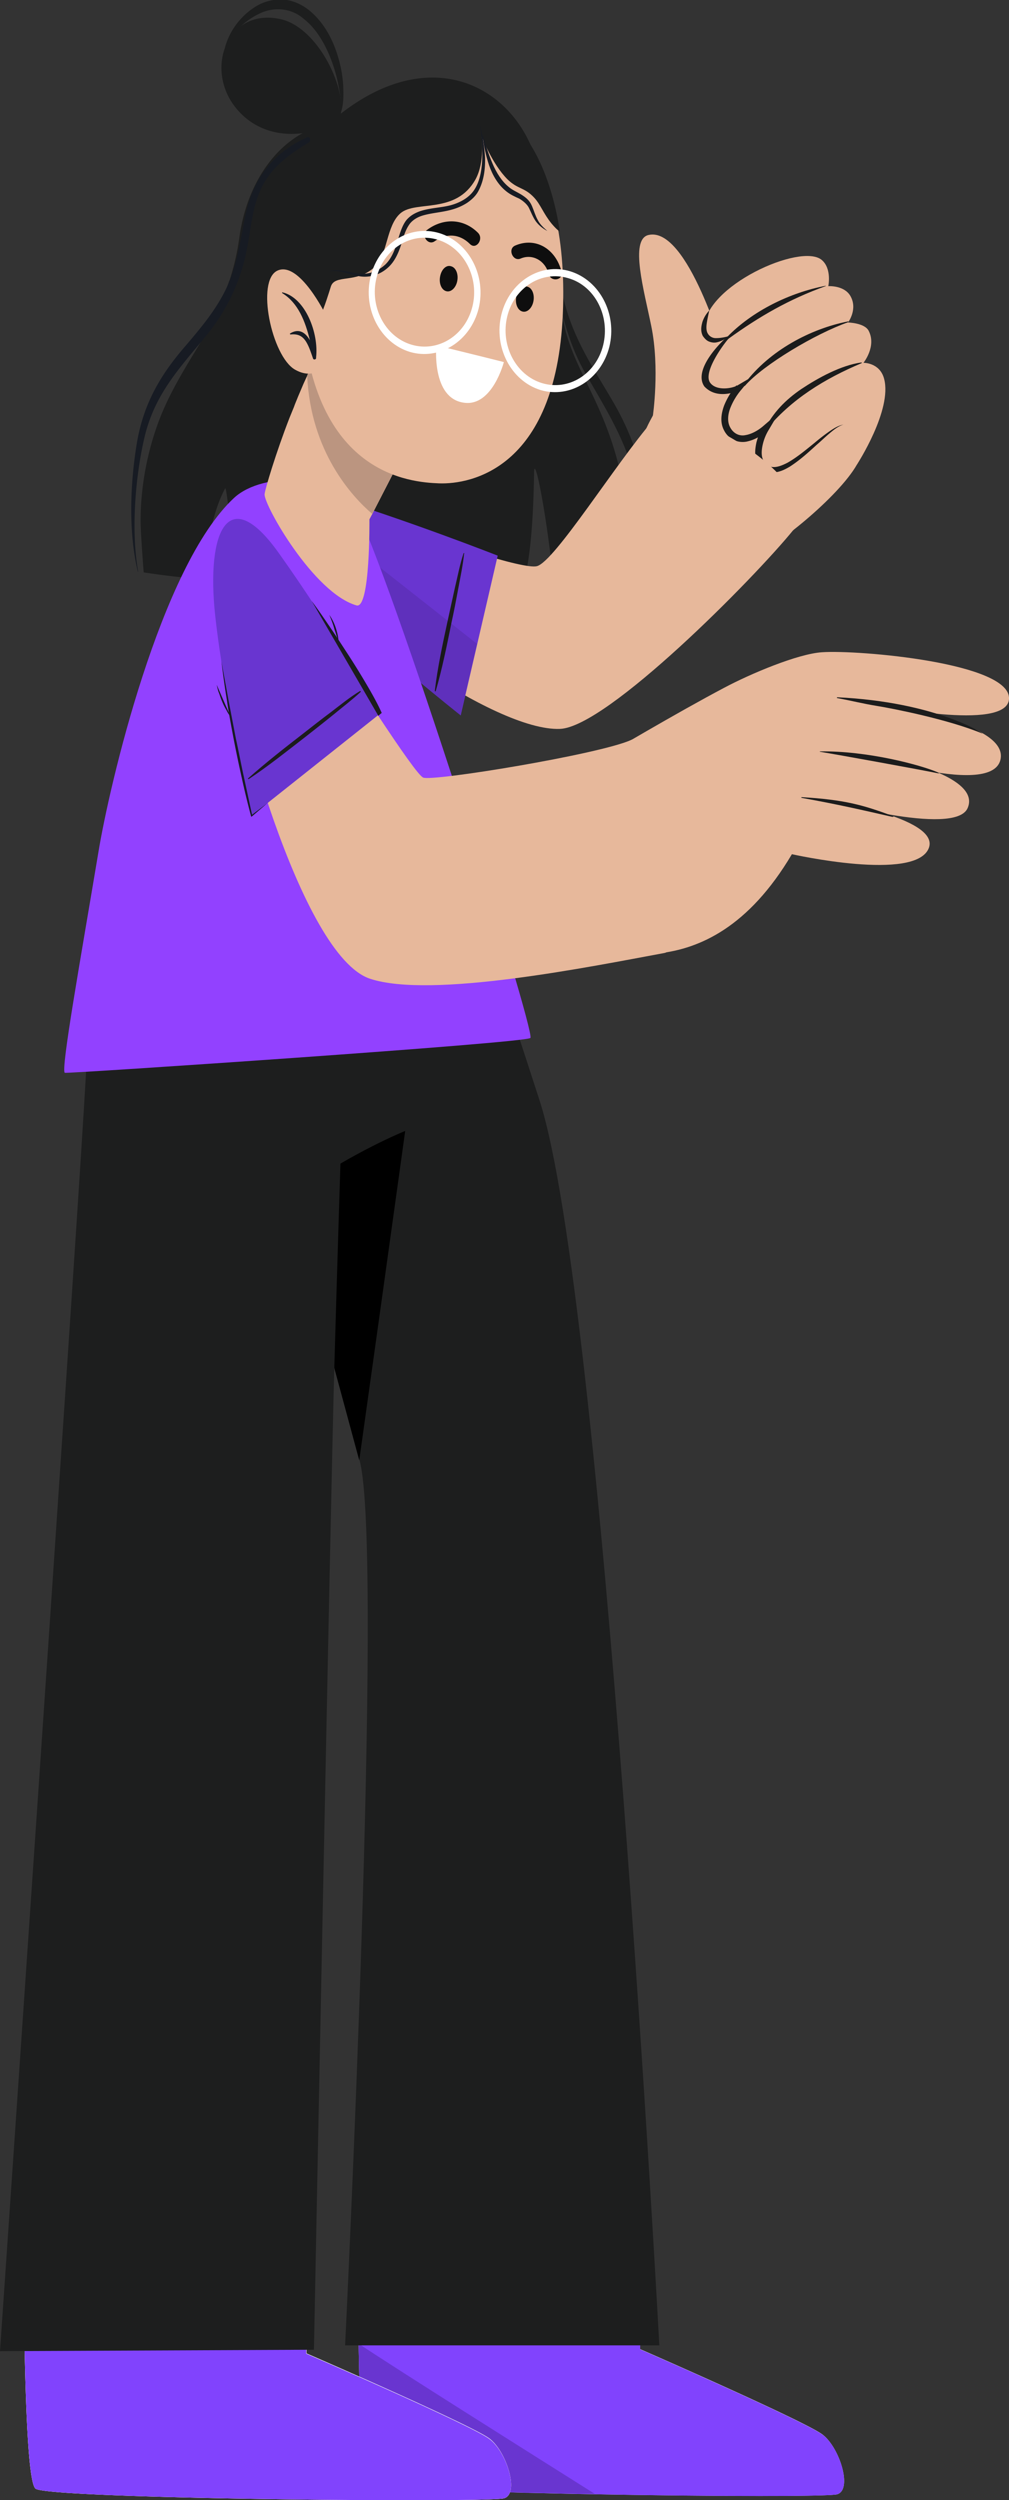 <svg width="44" height="109" viewBox="0 0 44 109" fill="none" xmlns="http://www.w3.org/2000/svg">
    <rect x="0" y="0" width="44" height="109" fill="#333333" stroke="none"/>
    <g clip-path="url(#a3nc32mzya)">
        <path d="M27.54 26.078c0 .111-.08.206-.175.206-.228 0-.497-.016-.793-.016-.551-2.121-1.183-3.816-1.035-3.166.215.95.336 2.295.255 3.135-.35-.016-1.157-.048-1.573-.064-.337-3.657-.915-6.412-.928-5.589-.054 3.34-.323 4.402-.619 5.526-3.792-.158-8.754-.443-12.331-.728-.256-2.027-.457-4.228-.525-4.085-.578 1.076-.833 2.707-.94 3.958a33.786 33.786 0 0 1-2.61-.3s-.134-1.695-.134-2.25c0-1.408.255-2.834.726-4.164.484-1.361 1.237-2.533 1.963-3.736 0-.016.014-.016.014-.032v-.016c.497-.84.874-1.647 1.156-2.502 0 0 0-.016.014-.016.201-.617.35-1.25.443-1.963.364-2.438 1.775-4.45 3.914-4.908 4.263-3.737 8.068-1.631 9.023 1.63.094.317.175.681.255 1.077v.016c.296 1.457.511 3.341.74 4.798v.031c.108.697.215 1.283.336 1.695.794 2.676 2.945 4.354 2.824 11.463z" fill="#1D1E1E"/>
        <path d="M13.394 5.985c-1.439.665-2.367 1.742-2.716 3.515-.202 1.03-.35 2.059-.78 3.009-.458.982-1.117 1.757-1.789 2.55-1.076 1.234-1.842 2.5-2.138 4.243-.296 1.773-.377 3.895.04 5.62 0 .016.014 0 .014 0-.31-1.741-.135-4.085.269-5.826.443-1.916 1.546-3.056 2.676-4.434a8.417 8.417 0 0 0 1.802-3.832c.175-.87.228-1.805.618-2.612.457-.966 1.278-1.52 2.085-2.011.107-.095.027-.27-.081-.222z" fill="#171B23"/>
        <path d="M26.787 17.607c-.86-1.488-1.775-2.77-2.205-4.56-.39-1.63-.565-3.325-.955-4.94 0-.032-.04-.016-.04.016.592 2.882.524 5.716 1.977 8.217.78 1.362 1.587 2.629 2.044 4.212.484 1.663.618 3.373.524 5.146 0 .064.067.064.08 0 .471-2.85-.08-5.763-1.425-8.09zM14.86 4.972c-.095.586-2.784 1.662-4.425-.095C8.808 3.15 9.871.237 12.318.855c1.533.412 2.743 2.882 2.542 4.117z" fill="#1D1E1E"/>
        <path d="M9.804 2.09a3.233 3.233 0 0 1 1.56-1.52c.632-.285 1.358-.206 1.882.253.552.428.942 1.109 1.21 1.821.135.364.243.744.31 1.124.08.38.12.792.08 1.188.148-.38.135-.808.121-1.22a5.372 5.372 0 0 0-.215-1.218c-.228-.792-.632-1.552-1.277-2.075-.323-.253-.7-.427-1.103-.459a2.046 2.046 0 0 0-1.143.254A3.075 3.075 0 0 0 9.804 2.09z" fill="#1D1E1E"/>
        <path d="M36.51 108.747c-.673.205-19.7-.032-20.414-.475-.282-.159-.403-2.787-.457-5.97v-.095a97.501 97.501 0 0 1-.027-2.011v-.285l12.399.032-.014.364-.08 1.916-.014.19s7.248 3.167 7.975 3.737c.74.57 1.304 2.391.632 2.597z" fill="#ECECEC"/>
        <path d="M36.51 108.747c-.35.11-5.513.095-10.57 0-1.022-.016-2.03-.048-2.985-.064-3.604-.095-6.59-.237-6.858-.411-.27-.159-.404-2.724-.457-5.843v-.222h.013l12.264.016v.206s7.248 3.167 7.974 3.737c.727.554 1.291 2.375.62 2.581z" fill="#8143FD"/>
        <path d="M25.94 108.731c-1.022-.016-2.03-.048-2.985-.064-3.604-.095-6.59-.237-6.858-.411-.27-.159-.404-2.724-.457-5.843v-.222h.013c1.681 1.125 7.598 4.846 10.287 6.54z" fill="#6935D0"/>
        <path d="M28.75 102.255H15.049s1.708-34.581.632-38.587c-.336-1.251-.7-2.597-1.076-3.99-1.022-3.769-2.151-7.886-3.133-11.48-1.48-5.367-2.622-9.548-2.622-9.548h11.618s1.358 4.07 3.066 9.342c2.77 8.614 5.218 54.263 5.218 54.263z" fill="#1D1E1E"/>
        <path d="M19.136 38.666c-.807 5.906-2.34 16.974-3.47 25.002-2.622-9.738-6.831-25.002-6.831-25.002h10.3z" fill="#000"/>
        <path d="M21.987 108.921c-.673.206-19.7.031-20.427-.412-.282-.158-.417-2.787-.484-5.969v-.095a97.22 97.22 0 0 1-.027-2.011v-.285c-.04-4.592.31-9.342.31-9.342l12.438.08-.35 9.262-.013.364-.067 1.916v.19s7.262 3.151 7.988 3.721c.74.554 1.304 2.375.632 2.581z" fill="#E7B89B"/>
        <path d="M21.986 108.921c-.672.206-19.7.031-20.426-.412-.283-.158-.417-2.787-.484-5.969v-.095a97.22 97.22 0 0 1-.027-2.011v-.285l12.398-.016-.013.364-.067 1.916v.19s7.261 3.151 7.988 3.721c.74.57 1.304 2.391.631 2.597z" fill="#ECECEC"/>
        <path d="M21.987 108.921c-.672.206-19.7.031-20.427-.412-.282-.158-.417-2.787-.484-5.969v-.095l12.278-.016v.19s7.261 3.151 7.988 3.721c.753.554 1.317 2.375.645 2.581z" fill="#8143FD"/>
        <path d="M20.077 38.666s-.269 5.257-1.546 9.421c-.108.349-.216.681-.337 1.014 0 0-1.33.459-3.348 1.63 0 0-.135 4.228-.269 8.947-.148 5.272-.887 42.767-.887 42.767L0 102.508s3.12-45.3 3.658-54.167c.322-5.463.591-9.675.591-9.675h15.828z" fill="#1D1E1E"/>
        <path d="M37.37 20.252c-.806 1.425-3.617 3.673-4.518 3.974-.887.285-4.962-4.275-4.787-5.21.188-.934 3.295-5.494 4.855-6.111 1.573-.634 5.284 5.874 4.45 7.347z" fill="#E7B89B"/>
        <path d="M28.468 18.146s.31-2.09-.067-3.927c-.31-1.536-.955-3.784-.12-3.974 1.707-.396 3.307 5.209 3.307 5.209s.296 2.58-1.358 3.135c-1.049.332-1.762-.443-1.762-.443z" fill="#E7B89B"/>
        <path d="M30.714 14.33c.027.855 1.05.332 1.05.332s-1.278 1.108-.902 1.98c.363.838 1.574.174 1.654.126-.067.063-1.21 1.108-.74 1.948.498.87 1.588-.016 1.655-.064-.04.08-.632 1.077-.121 1.631.874.966 2.447-1.567 3.483-1.773 0 0 .551 1.694.578 1.741 0 0 1.546-2.375 1.183-3.736-.188-.713-.9-.697-.9-.697s.577-.713.228-1.393c-.175-.349-.901-.365-.901-.365s.444-.585.094-1.171c-.282-.46-.955-.412-.955-.412s.162-.76-.282-1.14c-.901-.776-5.177 1.156-5.124 2.993z" fill="#E7B89B"/>
        <path d="M35.998 12.477c.014 0 .014-.032 0-.016-1.56.301-3.187 1.093-4.29 2.233-.04.031.014.11.054.079 1.359-.982 2.65-1.726 4.236-2.296zM36.994 14.045c.013 0 .013-.032-.014-.032-1.613.317-3.415 1.25-4.518 2.723-.04.048-.027.127.027.08.807-.919 3.066-2.265 4.505-2.771zM33.39 18.763c1.116-1.362 2.568-2.248 4.182-2.93.026-.015 0-.03-.014-.03-.887.126-1.869.664-2.609 1.155-.699.475-1.237 1.03-1.613 1.773-.014.032.027.064.053.032z" fill="#1C1C1C"/>
        <path d="M31.736 14.662c-.04.048.067.063.027.111-.175.19-1.13 1.457-.793 1.916.269.364.954.253 1.197.11l.618-.363-.457.554a2.83 2.83 0 0 0-.484.807c-.108.285-.135.602 0 .84.134.253.39.395.672.332.283-.048.578-.222.807-.428l.645-.554-.43.729a2.14 2.14 0 0 0-.269.633c-.054.222-.08.46-.013.65s.242.348.444.363c.201.016.43-.079.645-.19.417-.237.793-.554 1.183-.87.189-.159.39-.317.592-.46.202-.142.417-.285.659-.332-.242.079-.43.237-.619.396-.188.158-.363.332-.55.49-.364.333-.727.665-1.17.95-.216.127-.458.254-.767.254-.31-.016-.565-.238-.673-.507-.107-.27-.067-.554-.013-.807.067-.254.161-.491.296-.713l.215.174c-.27.238-.565.428-.941.507a.915.915 0 0 1-.579-.08.926.926 0 0 1-.403-.41c-.188-.35-.121-.745 0-1.078.134-.332.31-.617.538-.886l.161.19c-.323.174-1.076.38-1.56-.143-.51-.744.767-1.979 1.022-2.185z" fill="#1C1C1C"/>
        <path d="M31.763 14.662c-.188.048-.363.08-.538.08a.4.4 0 0 1-.363-.207c-.067-.11-.067-.285-.04-.459.027-.174.067-.348.107-.538a1.35 1.35 0 0 0-.296.49c-.053.19-.094.397.014.618.067.095.148.19.255.238.108.047.229.063.323.047a1.07 1.07 0 0 0 .538-.269z" fill="#1C1C1C"/>
        <path d="M12.573 24.067c2.179 2.914 8.997 7.822 11.847 7.712 2.058-.08 8.459-6.556 10.18-8.677 1.654-2.043-5.096-5.954-6.118-4.782-1.641 1.9-4.29 6.16-5.07 6.365-.552.142-3.967-.918-9.144-2.882-3.174-1.187-3 .523-1.695 2.264z" fill="#E7B89B"/>
        <path d="m21.704 24.226-1.614 6.967s-4.088-3.23-6.724-5.875c-2.635-2.644-3.254-4.94.484-3.832 3.712 1.109 7.854 2.74 7.854 2.74z" fill="#6935D0"/>
        <path d="M20.212 24.13c-.162.492-.256.998-.377 1.505l-.323 1.473c-.215.997-.43 1.995-.551 3.008 0 .032.04.032.04.016.283-.982.484-1.98.686-2.977.108-.49.202-.982.296-1.488.094-.507.202-1.014.255-1.52.027-.032-.013-.048-.026-.016z" fill="#1C1C1C"/>
        <path opacity=".1" d="m20.803 28.073-.726 3.12s-4.088-3.23-6.724-5.875c-2.098-2.106-2.918-3.99-1.277-4.117l8.727 6.872z" fill="#000"/>
        <path d="M2.824 46.773c.054.048 20.13-1.298 20.306-1.52.228-.3-6.119-20.346-7.72-23.291-.672-1.251-3.926-1.441-5.203-.254C6.993 24.685 4.76 34.28 4.29 37.162c-.794 4.75-1.64 9.453-1.466 9.611z" fill="#9241FF"/>
        <path d="M9.669 26.854c.43 3.658 3.456 14.82 6.468 15.818 2.676.887 9.669-.538 12.842-1.124 1.157-.206-.296-9.817-1.439-9.294-1.371.633-8.727 1.836-9.09 1.646-.39-.19-2.945-4.196-6.092-9.057-2.958-4.591-2.958-.285-2.69 2.011z" fill="#E7B89B"/>
        <path d="M26.438 32.903s3.066-1.821 5.136-2.914c1.157-.617 3.228-1.488 4.277-1.552 1.573-.11 8.256.46 8.149 2.043-.094 1.441-5.77.238-5.77.238s5.837.712 5.393 2.422c-.443 1.71-6.656-.475-6.656-.475s5.97.855 5.23 2.565c-.55 1.283-6.306-.38-6.306-.38s5.123.776 4.613 2.122c-.565 1.488-5.971.27-5.971.27-1.896 3.198-4.034 4.116-5.783 4.322-.39.047-2.313-8.661-2.313-8.661z" fill="#E7B89B"/>
        <path d="M36.51 30.4c4.33.207 6.4 1.6 6.333 1.584-1.479-.617-3.9-1.092-4.585-1.203-.673-.11-1.076-.222-1.762-.348 0-.016 0-.032.014-.032zM35.757 32.76c2.058-.032 4.384.586 5.15.919.068.031.04.047-.026.031-.861-.174-4.25-.791-5.124-.934-.013 0-.013-.016 0-.016zM34.964 34.755c1.842.111 2.662.333 3.967.824.067.015.026.047-.04.031-1.319-.3-2.34-.538-3.927-.823-.027 0-.027-.032 0-.032z" fill="#1C1C1C"/>
        <path d="m16.634 31.066-5.66 4.497s-1.184-5.02-1.588-8.709c-.403-3.69.565-5.858 2.784-2.723 2.246 3.15 4.464 6.935 4.464 6.935z" fill="#6935D0"/>
        <path d="M15.693 30.132c-.444.269-.848.601-1.264.918-.404.301-.807.618-1.21.934-.821.634-1.628 1.267-2.394 1.948-.027.016 0 .047.027.032.86-.57 1.667-1.22 2.487-1.853.404-.317.807-.633 1.197-.95.404-.333.82-.65 1.197-.998 0-.015-.014-.047-.04-.031z" fill="#1C1C1C"/>
        <path d="m11.672 35.009-.685.585-.027.016-.014-.031a37.327 37.327 0 0 1-.403-1.663 59.878 59.878 0 0 1-.35-1.678c-.107-.57-.215-1.125-.296-1.695-.094-.57-.174-1.14-.242-1.71l.31 1.695.322 1.678c.121.554.229 1.124.35 1.678.121.555.242 1.125.363 1.679l-.04-.016.712-.538z" fill="#171B23"/>
        <path d="M9.453 29.863s.148.633.619 1.425z" fill="#1C1C1C"/>
        <path d="M9.453 29.863c.094.253.188.49.296.712.108.238.215.46.323.697a1.51 1.51 0 0 1-.202-.317 2.652 2.652 0 0 1-.175-.348 3.987 3.987 0 0 1-.134-.364c-.054-.111-.081-.254-.108-.38z" fill="#171B23"/>
        <path d="M13.595 26.205s2.353 3.515 3.039 4.877l-.135.127" fill="#1C1C1C"/>
        <path d="M13.595 26.205c.282.38.551.776.82 1.172.269.396.525.791.793 1.203.256.396.511.808.753 1.22.242.41.485.838.686 1.282l-.148.11.135-.126v.016a59.647 59.647 0 0 0-.74-1.235c-.255-.412-.51-.808-.766-1.22l-.767-1.219c-.269-.396-.51-.807-.766-1.203z" fill="#171B23"/>
        <path d="M14.361 26.807c.121.174.215.364.283.57.067.206.12.427.12.649a2.808 2.808 0 0 0-.093-.317c-.027-.11-.068-.206-.095-.3-.053-.206-.134-.396-.215-.602z" fill="#171B23"/>
        <path d="M11.538 21.55c-.027.475 2.139 4.307 4.008 4.845.605.174.564-3.753.564-3.753l.135-.253 1.802-3.5-3.2-4.195-.471-.57s-.43.997-.968 2.232c-.027.064-.054.111-.081.174-.027.064-.067.143-.094.206l-.242.57c-.054.143-.121.285-.175.444-.067.158-.121.3-.188.459-.592 1.52-1.076 3.135-1.09 3.34z" fill="#E7B89B"/>
        <path d="M13.395 16.372c.148 3.325 1.963 5.289 2.837 6.033l1.802-3.5-3.2-4.195-.471-.57c0-.016-.444.981-.968 2.232z" fill="#BB9580"/>
        <path d="M24.555 13.364c-.188 7.078-4.034 7.758-5.406 7.71-1.25-.047-5.5-.363-5.97-7.425-.471-7.062 2.555-9.2 5.419-9.279 2.85-.063 6.145 1.916 5.957 8.994z" fill="#E7B89B"/>
        <path d="M21.005 5.938s.148 1.124-.27 1.884c-.86 1.536-2.595.902-3.267 1.472-.632.539-.551 1.806-1.13 2.344-.793.744-1.734.3-1.91.855-.174.554-.685 2.296-1.357 2.454-.673.159-2.448-12.129 5.984-10.735 0 0 1.183-.333 2.918.839 2.004 1.362 2.434 5.035 2.434 5.035s-.08-.016-.35-.332c-.363-.444-.484-.84-.766-1.14-.43-.46-.7-.349-1.157-.792-.686-.68-1.13-1.884-1.13-1.884z" fill="#1D1E1E"/>
        <path d="M20.924 5.4c.08.49.12.981.107 1.456-.013.475-.08.982-.322 1.378-.229.38-.646.601-1.05.712-.416.111-.86.111-1.317.253-.229.08-.444.19-.619.396-.161.206-.242.46-.322.697-.135.475-.283.934-.592 1.235-.323.3-.753.46-1.184.396-.43-.048-.887-.238-1.317-.08.443-.11.86.111 1.304.19.444.096.941-.031 1.304-.364.377-.332.538-.854.673-1.314.067-.221.161-.443.296-.617.134-.159.322-.27.524-.333.404-.126.86-.142 1.305-.269.228-.063.443-.158.645-.285.188-.127.39-.3.511-.538.242-.46.296-.982.282-1.473a9.211 9.211 0 0 0-.228-1.44z" fill="#171B23"/>
        <path d="M21.045 5.859c.04.459.134.902.282 1.345.148.428.39.855.753 1.14.175.143.39.238.565.317.162.095.336.238.417.396.094.19.175.412.31.602.134.174.309.316.497.411-.162-.142-.323-.285-.417-.475-.108-.19-.161-.396-.256-.617-.107-.254-.282-.38-.484-.507-.188-.11-.376-.19-.524-.317-.31-.253-.538-.617-.713-1.029-.175-.411-.31-.839-.43-1.266z" fill="#171B23"/>
        <path d="M14.214 13.744s-1.156-2.375-2.11-1.948c-.956.428-.256 3.753.766 4.323 1.008.57 1.506-.46 1.506-.46l-.162-1.915z" fill="#E7B89B"/>
        <path d="M12.318 12.746c-.014 0-.027.016-.014.032.7.427 1.009 1.235 1.21 2.058-.188-.332-.47-.538-.86-.3-.027.015 0 .047.014.047.309-.032.524.047.699.348.12.206.201.46.282.697.027.08.148.047.135-.032v-.015c.12-1.046-.458-2.597-1.466-2.835z" fill="#171B23"/>
        <path d="M21.973 15.786s-.995-.253-2.945-.728c0 0-.229 2.328 1.224 2.502 1.223.158 1.72-1.774 1.72-1.774z" fill="#fff"/>
        <path d="M19.19 12.065c-.054.301.067.586.282.634.202.047.417-.159.47-.46.054-.3-.067-.585-.282-.633-.202-.063-.417.143-.47.46zM22.51 12.952c-.053.3.068.586.283.633.202.048.417-.158.47-.459.055-.3-.066-.586-.282-.633-.201-.048-.416.158-.47.46zM22.7 11.274c.51-.222 1.075.079 1.223.665.094.38.66.285.565-.095-.256-.998-1.13-1.52-2.017-1.14-.35.142-.108.712.228.57zM18.624 10.023c.7-.523 1.587-.507 2.22.127.268.269-.081.76-.35.49-.444-.443-1.022-.49-1.533-.126-.296.221-.632-.27-.337-.491z" fill="#0E0E0E"/>
        <path d="M20.87 13.459c.35-1.425-.417-2.898-1.707-3.294-1.305-.396-2.65.46-3 1.885-.349 1.425.418 2.897 1.709 3.293 1.29.38 2.635-.46 2.998-1.884zm-.269-.095c-.309 1.266-1.506 2.01-2.662 1.662-1.157-.348-1.83-1.662-1.52-2.913.31-1.267 1.506-2.011 2.663-1.663 1.156.349 1.829 1.663 1.52 2.914zM26.572 15.121c.35-1.425-.416-2.897-1.707-3.293-1.305-.396-2.65.459-3 1.884-.349 1.425.418 2.898 1.709 3.294 1.29.38 2.635-.46 2.998-1.885zm-.268-.079c-.31 1.267-1.507 2.011-2.663 1.663-1.157-.349-1.829-1.663-1.52-2.914.31-1.266 1.506-2.01 2.663-1.662 1.156.332 1.829 1.646 1.52 2.913z" fill="#fff"/>
    </g>
    <defs>
        <clipPath id="a3nc32mzya">
            <path fill="#fff" d="M0 0h44v109H0z"/>
        </clipPath>
    </defs>
</svg>
